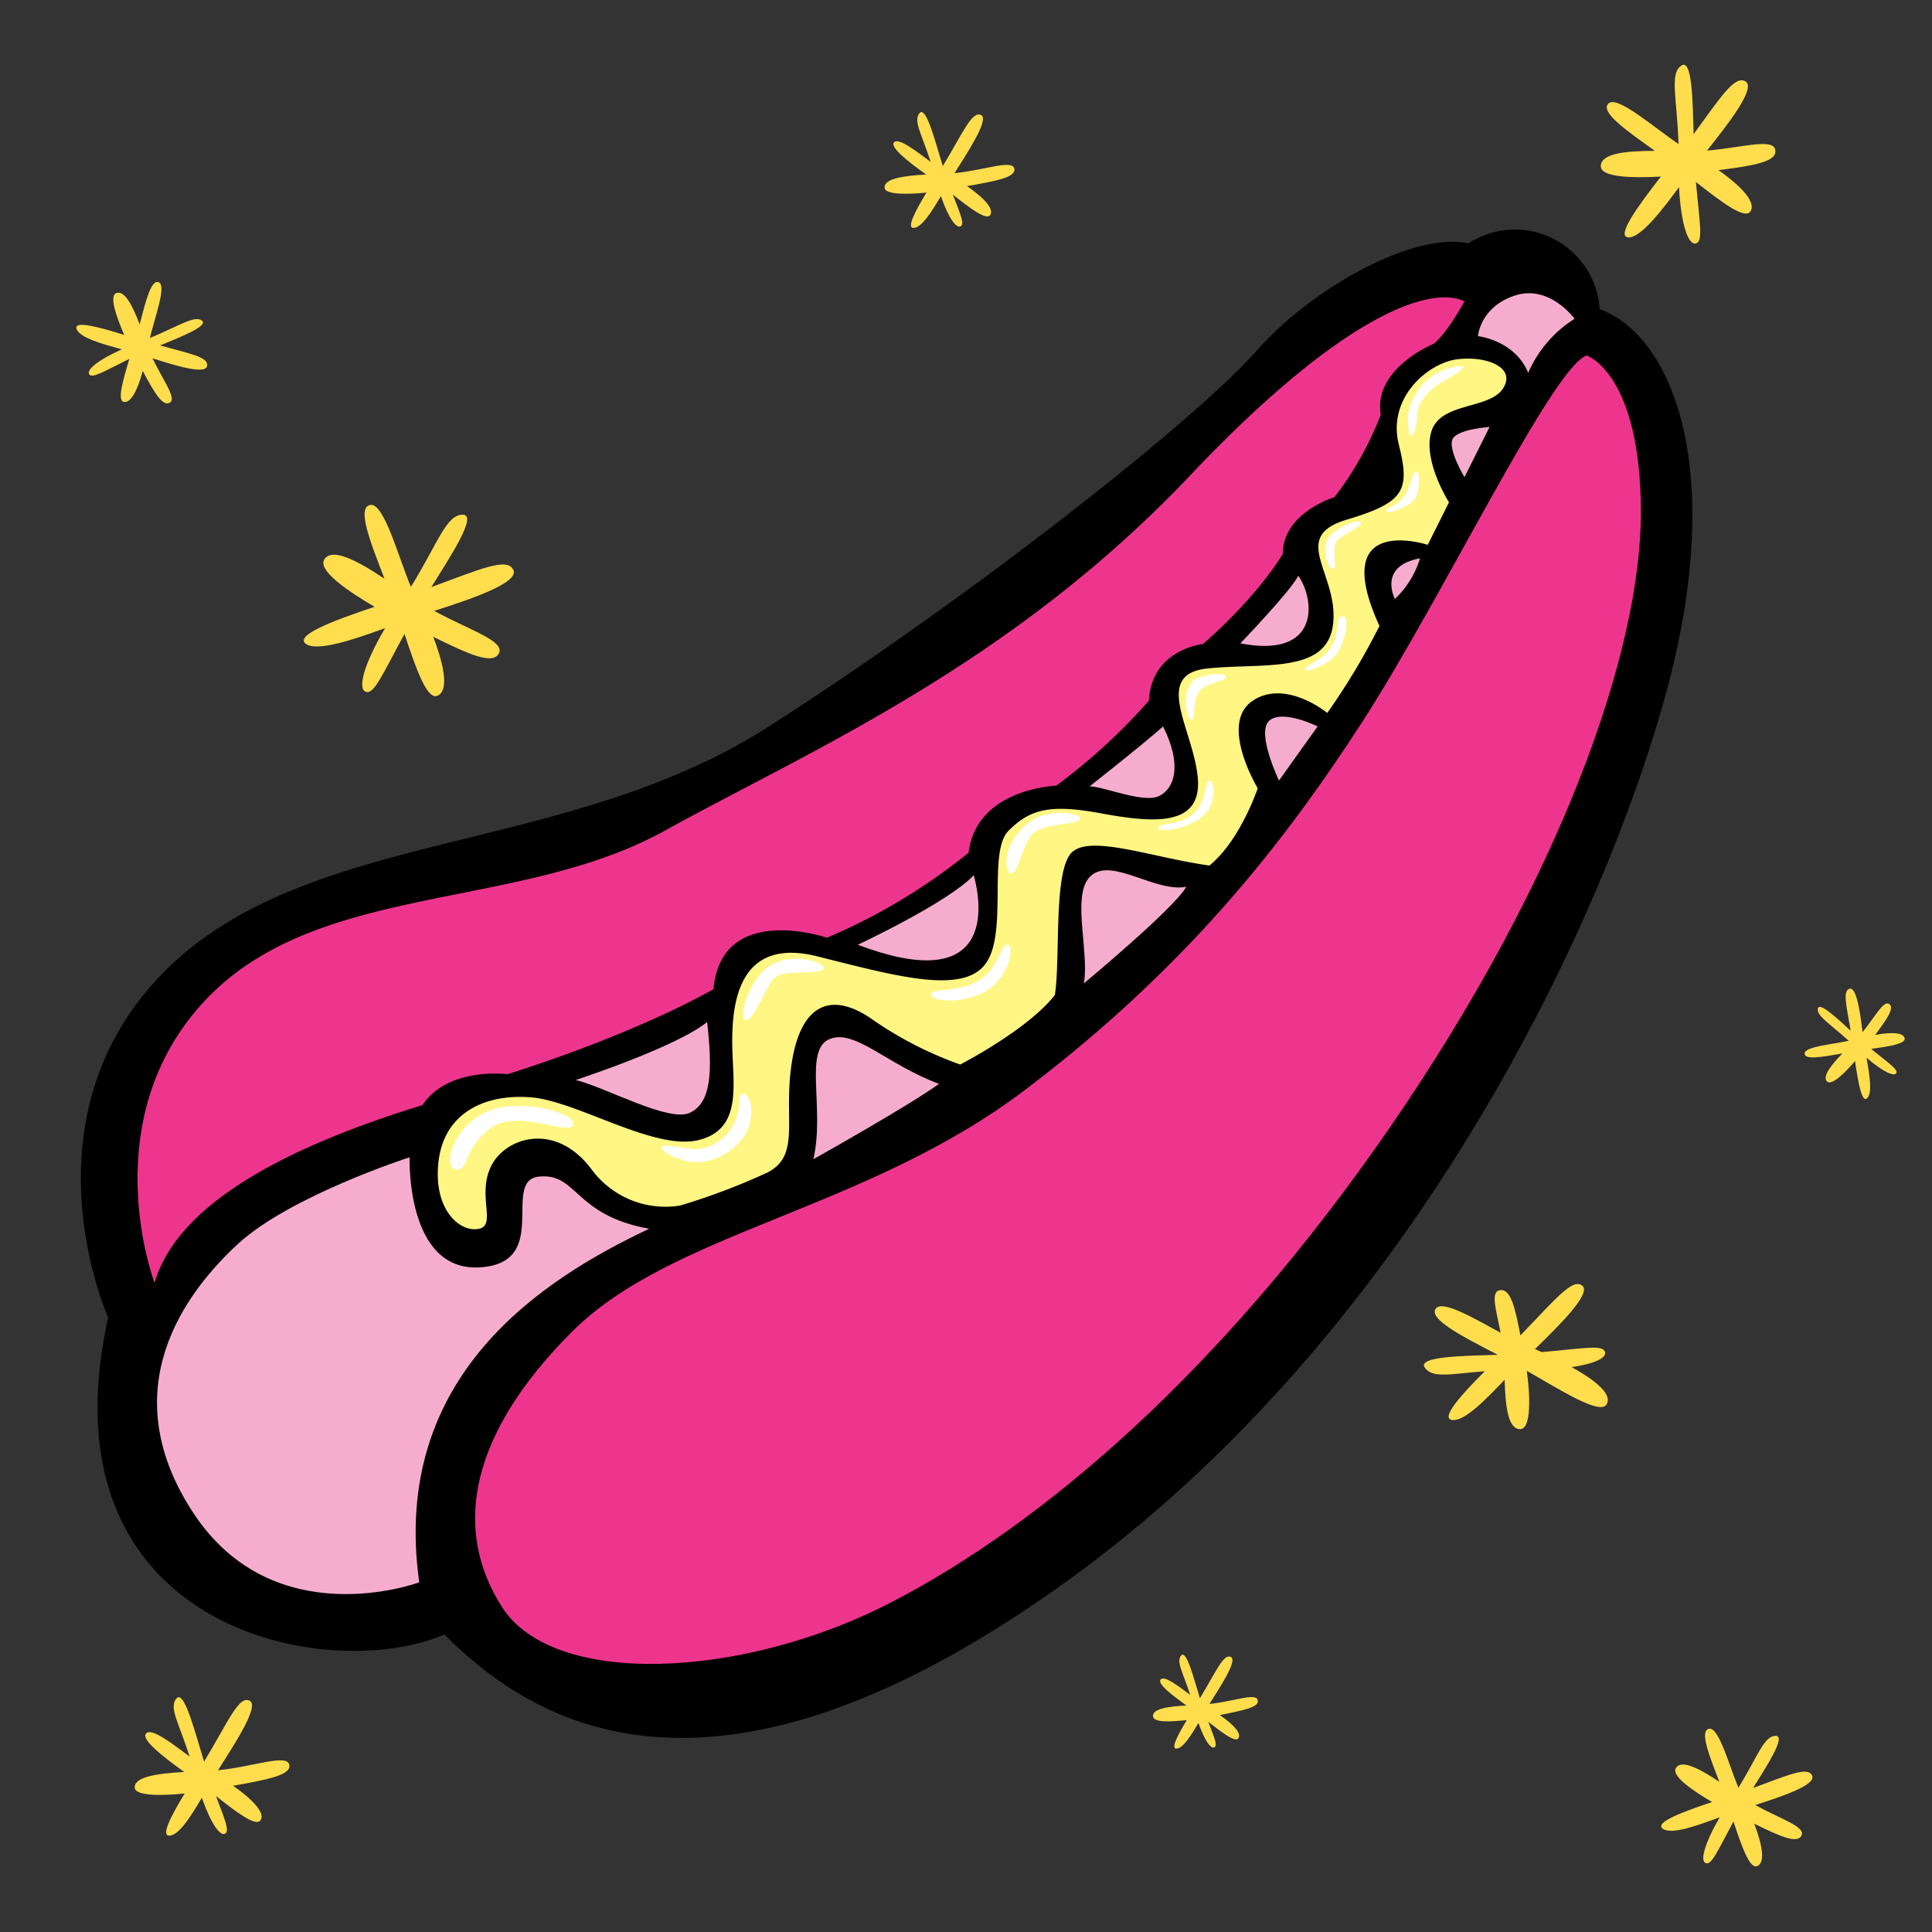 <?xml version="1.0"?>
<svg xmlns="http://www.w3.org/2000/svg" xmlns:xlink="http://www.w3.org/1999/xlink" id="Layer_4" data-name="Layer 4" viewBox="0 0 250 250">
  <rect x="0" y="0" width="250" height="250" fill="#333333" stroke="none"/>
  <title>hot-dog</title>
  <path d="M 14,170.5 S 2.5,145,21,126 s 52-15,78.5-32,55-39.5,63-48.5,21-15.5,27.5-14 A 11,11,0,0,1,207,40 c 9.5,3.5,16.5,21,8.5,50 s -32.5,82.5-78,115-68.5,18-80,6.5 C 42.5,218,5,211,14,170.5Z"/>
  <path d="M 20,166 s -8-21,6.5-36.5 S 67,118,86,107.5,131,86,154.5,61 c 20-21,31-24,35-22-2.5,4.5-4,5.5-4,5.5 s -7.83,3.17-6.83,9.17 a 42.14,42.14,0,0,1-6,10.67 s -6.67,2-6.67,7.33 c -3.67,6-10.33,11.67-10.33,11.67 s -6.67.67-7,7.33 a 76.84,76.84,0,0,1-12,11 s -10.33.33-11.33,8.67 a 76.65,76.65,0,0,1-18.33,11 S 93.33,116.67,92.33,128 C 81,134.33,65.67,139,65.67,139 s -7.67-1-11,4 C 37.33,148.33,23,155.67,20,166Z" fill="#ed358d"/>
  <path d="M 205.33,46 s 7,2.33,7,20.33 S 202,113.67,180,145.67 s -45.33,51.67-64.67,61.67-43.67,11-50.33.67-4-22.67,9-35.67,38-15.67,58.67-31.33 S 166,109.33,176.33,93.33,201,47.33,205.33,46Z" fill="#ed358d"/>
  <path d="M 54.25,204.75 s -18.75,7-29.25-9-1-28.5,5.75-34.75 S 53,149.75,53,149.75,52.5,164.5,62,164 s 2.75-11.25,7.75-11.75,4.5,5,14.25,6.75 C 70.25,165.5,50.5,178,54.25,204.75Z" fill="#f6adcd"/>
  <path d="M 74.5,139.75 s 13-4.25,17-7.5 c .75,6.5.5,10.5-2.25,11.75 S 78.5,140.75,74.5,139.75Z" fill="#f6adcd"/>
  <path d="M 105.25,150 s 12.5-7,16.25-9.75 c -6.75-2.5-11-7.25-14.25-5.75 S 106.75,143.5,105.25,150Z" fill="#f6adcd"/>
  <path d="M 111,122.25 s 11.75-5.5,15-9 C 127.5,118.75,127.5,128.5,111,122.25Z" fill="#f6adcd"/>
  <path d="M 140.25,127.25 s 11.75-9.75,13.25-12.5 c -4,.75-9.5-3.75-12.25-1.5 S 141,123,140.25,127.25Z" fill="#f6adcd"/>
  <path d="M 141,101.75 s 7-5.5,9.5-7.75 c 2.5,5,1.5,8-.5,9 S 142.75,101.75,141,101.75Z" fill="#f6adcd"/>
  <path d="M 165.5,101 l 5-7 s -4.5-2.25-6.25-.75 S 165.5,101,165.5,101Z" fill="#f6adcd"/>
  <path d="M 160.5,83.25 S 167,76.5,168,74.5 C 170.25,77.75,170.75,85.25,160.5,83.25Z" fill="#f6adcd"/>
  <path d="M 180.5,77.5 s -2.25-4.25,3.25-5.25 A 12,12,0,0,1,180.5,77.5Z" fill="#f6adcd"/>
  <path d="M 189.5,61.75 l 3.25-6.5 s -4,.25-4.75,1.5 S 189.5,61.75,189.5,61.75Z" fill="#f6adcd"/>
  <path d="M 191.25,43.5 s 4.75.5,6.5,4.75 a 15.55,15.55,0,0,1,6-7 s -3.25-4.5-7.75-3 S 191.25,43.5,191.25,43.5Z" fill="#f6adcd"/>
  <path d="M 62,159 c -2.49.55-6-2.5-5.25-8.75 s 6-8.75,12-8.25,16,7,21.75,5.5,4.25-7.5,4.25-12.75,1-13.5,11-11,18.75,5,21.75,1,.25-14.5,3-17.25,5.25-3.5,12-2.25,13,1.75,12.5-4.5-6-13.5,1.25-14.25,15.5.75,16.25-5.75-5.75-11.25,1.75-13.5 S 182.5,63.5,181,57.5 s 3.75-10.5,7.5-11,7.75,1,6,3.75-8,1.75-9.25,5.5 S 187.5,65,187.5,65 l -2.75,5.5 s -13-4.25-6.25,10.5 a 87.48,87.48,0,0,1-6.75,11.25 s -5.5-4.5-9.75-1.5.75,11.25.75,11.25-2.25,6.75-6.25,10 c -7.25-1-15.25-4-17.75-1.75 s -1.5,13.75-2.25,18.5 c -3.5,4.5-12.25,9-12.25,9 A 48.22,48.22,0,0,1,113,132 c -5.25-3.75-9.25-2.25-10.5,5.25 s 1.25,12.25-3.25,14.5 A 84.69,84.69,0,0,1,88,156 a 11.87,11.87,0,0,1-11.5-4.75 c -4.75-6.25-11.25-4-13-.25 S 64.25,158.5,62,159Z" fill="#fff684"/>
  <path d="M 62.5,144.08 c 4-2.17,12-.25,11.67,1.42 s -7.33-2.25-10.83.58-2.67,5.42-4.33,5.25 S 58.33,146.33,62.5,144.08Z" fill="#fff"/>
  <path d="M 92.25,148.13 a 6.07,6.07,0,0,0,3.38-5.5 c .13-2.25,2-.87,1.5,2.25 s -3.87,5.38-6.75,5.5-6.37-2.25-4-2.12 S 89.88,149.25,92.25,148.13Z" fill="#fff"/>
  <path d="M 99.25,125.25 c 3.54-2.65,9-.12,6.88.38 s -5-.25-6.12,1.13-2.5,5.38-3.5,5.25 S 96.75,127.13,99.25,125.25Z" fill="#fff"/>
  <path d="M 126.88,126.75 c 2.42-1.69,2.63-4.62,3.5-4.5 s .38,3.63-2.25,5.63-7.37,1.88-7.62.88 S 124.38,128.5,126.88,126.75Z" fill="#fff"/>
  <path d="M 132.88,106.63 c 2.67-2.27,7.25-1.37,6.88-.62 s -4.75.5-6.12,1.88-1.87,5.13-2.75,5.13 S 129.5,109.5,132.88,106.63Z" fill="#fff"/>
  <path d="M 154.63,105.13 c 1.57-1.69,1.25-4.12,1.88-4.12 s 1,2.88-.75,4.5-5.75,2.38-5.87,1.63 S 153,106.88,154.63,105.13Z" fill="#fff"/>
  <path d="M 154.13,88.38 c .75-1.09,4.38-1.5,4.5-.87 s -2.12.75-3.25,1.75-.62,3.63-1.12,3.88 S 152.75,90.38,154.13,88.38Z" fill="#fff"/>
  <path d="M 172.38,83.5 c 1.05-1.87.38-3.87,1.38-3.75 s .25,3.13-.62,4.63-4.12,2.75-4.25,2.25 S 171.25,85.5,172.38,83.5Z" fill="#fff"/>
  <path d="M 172,69.5 c 1.25-1.53,4-2.37,4.13-1.87 S 173.75,69.13,173,70 s .13,3.5-.5,3.63 S 170.88,70.88,172,69.5Z" fill="#fff"/>
  <path d="M 181.75,64.13 c .94-1.41,1-3.12,1.5-3.12 s .5,2.5-.12,3.5-3.62,2.13-3.75,1.63 S 180.75,65.63,181.75,64.13Z" fill="#fff"/>
  <path d="M 183.25,50.88 a 7.43,7.43,0,0,1,5.75-3.5 c 1,0-.37.88-2.12,1.88 s -3.5,2.63-3.5,4.63-1,3.5-1.12,1.63 S 182,53.25,183.25,50.88Z" fill="#fff"/>
  <path d="M 203.37,176.91 c 3-.45,4.51-1.2,4.32-1.95-.25-1-2.69-.48-8.19,0 l -.88-.39 c 2.95-2.87,7.39-7.19,6.12-8.21 s -3.55,1.85-8,6.44 c -.7-3.65-1.26-6.08-2.67-5.85-1.23.2-.47,2.53.11,5.51-3.45-1.88-7.48-4.25-8.37-3.15-1.07,1.33,3.41,3.63,8,6-4.46.14-10.42.2-9.45,1.65 s 3.37.81,7.77.48 c -3,3-5.79,6.08-4.23,6.31 s 4.33-2.62,6.8-5.21 c .09,3.75.52,6.39,2,6.39 s 1.31-4.4.86-7.55 c 4.57,2.62,9.6,5.81,10.35,4.31 C 208.58,180.53,206.87,178.84,203.37,176.91Z" fill="#ffdd4d"/>
  <path d="M 229.72,19.41 c -.24-1.57-4.21-.33-8.84.08,2.66-3.34,6.39-8.09,5-8.95 s -3.21,2-6.73,6.82 c -.11-4.34-.19-9.8-1.57-8.88-1.58,1-.57,4.22-.38,10.15-3.1-2.06-7.9-6.33-9.06-5.24 s 2.34,3.51,6,6.13 c -4.1,0-6.91.4-7,1.93 s 4.1,1.59,7.78,1.4 c -2.91,3.74-5.93,7.84-4.17,7.87,1.6,0,4.26-3.44,6.51-6.5.28,5,1.23,7.52,2.19,7.28 s .49-2.61,0-7.95 c 3.24,2.54,6.32,4.9,7.05,3.82 s -.81-3-4.12-5.35 C 226.94,21.43,230,20.93,229.72,19.41Z" fill="#ffdd4d"/>
  <path d="M 239.34,127.94 c -.91.24-.44,2.11.14,5.44-1.82-1.67-4.08-3.79-4.25-2.86 s 1.5,1.9,4,4.16 c -2.07.46-5.7.74-5.71,1.64 s 2.36.42,4.88,0 c -1.62,1.67-2.56,3-2,3.61 s 2.27-1,3.64-2.63 c .39,2.66.87,5.51,1.58,4.8 s .27-3.1-.09-5.23 c 2.15,1.85,3.56,2.46,3.84,2 s -.88-1.23-3.25-3.14 c 2.31-.32,4.49-.66,4.34-1.38 s -1.54-.84-3.81-.43 c 1.54-2.08,2.53-3.5,1.81-4 s -1.8,1.59-3.45,3.65 C 240.72,131.1,240.25,127.7,239.34,127.94Z" fill="#ffdd4d"/>
  <path d="M 20.71,44.7 c 2.8-1.15,6.34-2.55,5.4-3.23 s -2.9.67-6.71,2.27 c .58-2.53,2.17-6.72,1.17-7.2 s -1.71,2.4-2.5,5.44 c -1-2.67-2-4.4-3-4.06 s 0,3.07,1,5.42 c -3.16-1-6.58-1.92-6.16-.77 s 3.3,1.93,5.85,2.64 c -3.18,1.42-4.6,2.67-4.21,3.23 s 1.82-.33,5.18-2 C 15.92,49.2,15.15,51.8,16,52 s 1.74-1.27,2.47-4 c 1.5,2.8,2.57,4.64,3.5,4.11 s -.83-2.83-2.24-5.75 c 2.84.91,6.86,2.16,7.07,1 S 24.71,45.81,20.71,44.7Z" fill="#ffdd4d"/>
  <path d="M 66.43,73.75 c -.79-1.69-4.29-.1-10.62,2.22,2.61-4.16,6-9.36,4.07-9.37-2.14,0-3.18,3.62-6.71,9.34 C 51.54,72.06,49.68,65,47.91,65.34 s 0,4.77,1.84,9.54 C 45.89,72.31,43,70.94,42,72.34 s 2.87,4.07,6.47,6.18 c -5.09,1.71-10.5,3.69-8.86,4.82,1.49,1,6.18-.58,10.22-2.06-2.85,4.87-3.55,7.86-2.49,8.24 s 2.1-2.16,5-7.49 c 1.47,4.42,2.9,8.57,4.26,8 s 1.1-3.31-.54-7.63 c 4.62,2.28,7.77,3.7,8.51,2.11 s -3.77-2.95-8.39-5.46 C 60.73,77.59,67.22,75.44,66.43,73.75Z" fill="#ffdd4d"/>
  <path d="M 234.49,229.76 c -.57-1.22-3.09-.07-7.64,1.6,1.88-3,4.28-6.73,2.93-6.74-1.54,0-2.29,2.61-4.83,6.71-1.18-2.8-2.51-7.85-3.79-7.63 s 0,3.43,1.32,6.86 c -2.78-1.85-4.87-2.84-5.59-1.83 s 2.06,2.93,4.65,4.45 c -3.66,1.23-7.55,2.65-6.37,3.46 s 4.44-.42,7.35-1.48 c -2,3.5-2.55,5.66-1.79,5.93 s 1.51-1.55,3.58-5.39 c 1.05,3.18,2.08,6.17,3.07,5.77 s .79-2.38-.38-5.49 c 3.32,1.64,5.59,2.66,6.12,1.52 s -2.71-2.12-6-3.93 C 230.39,232.52,235.06,231,234.49,229.76Z" fill="#ffdd4d"/>
  <path d="M 131.25,21.81 c -.28-1.2-3.82.21-7.74.6,1.42-2.29,4.61-7,3.43-7.53 s -2.29,2.22-4.94,6.61 c -.89-2.82-2.13-7.85-3-6.86 s .29,2.73,1.42,6.31 c -1.92-1.42-4.09-3.12-4.71-2.54 s 1.62,2.4,4.13,4.18 c -3.21.18-5.4.59-5.38,1.68,0,.93,2.8.92,5.42.66-1.45,2.4-2.65,4.67-1.61,4.57 s 2.29-2.1,3.48-4.11 c 1,2.87,2,4.21,2.55,3.9 s 0-1.47-1-4.09 c 2.21,1.73,4.33,3.37,4.83,2.64 s -.6-2.08-3-3.75 C 128.94,23.42,131.51,22.94,131.25,21.81Z" fill="#ffdd4d"/>
  <path d="M 37.43,228.35 c -.33-1.43-4.56.25-9.22.72,1.7-2.73,5.5-8.31,4.09-9 s -2.73,2.65-5.89,7.88 c -1.06-3.36-2.53-9.35-3.57-8.18 s .35,3.25,1.69,7.52 c -2.29-1.7-4.88-3.72-5.61-3 s 1.93,2.86,4.92,5 c -3.82.21-6.44.7-6.41,2,0,1.11,3.34,1.1,6.46.79-1.72,2.85-3.16,5.56-1.92,5.45 s 2.73-2.51,4.15-4.9 c 1.2,3.42,2.38,5,3,4.65 s 0-1.75-1.17-4.87 c 2.63,2.07,5.16,4,5.76,3.14 s -.72-2.48-3.54-4.47 C 34.68,230.26,37.74,229.69,37.43,228.35Z" fill="#ffdd4d"/>
  <path d="M 162.75,220 c -.23-1-3.09.17-6.25.49,1.15-1.85,3.72-5.63,2.77-6.08 s -1.85,1.79-4,5.34 c -.72-2.28-1.72-6.33-2.42-5.54 s .24,2.2,1.15,5.1 c -1.55-1.15-3.3-2.52-3.8-2 s 1.31,1.94,3.33,3.38 c -2.59.14-4.36.47-4.34,1.36 s 2.26.75,4.38.53 c -1.17,1.93-2.14,3.77-1.3,3.69 s 1.85-1.7,2.81-3.32 c .81,2.32,1.61,3.4,2.06,3.15 s 0-1.18-.79-3.3 c 1.78,1.4,3.5,2.72,3.9,2.13 s -.49-1.68-2.4-3 C 160.88,221.31,163,220.93,162.75,220Z" fill="#ffdd4d"/>
<script type="text/ecmascript" xlink:href="param.min.js"/> 
</svg>

